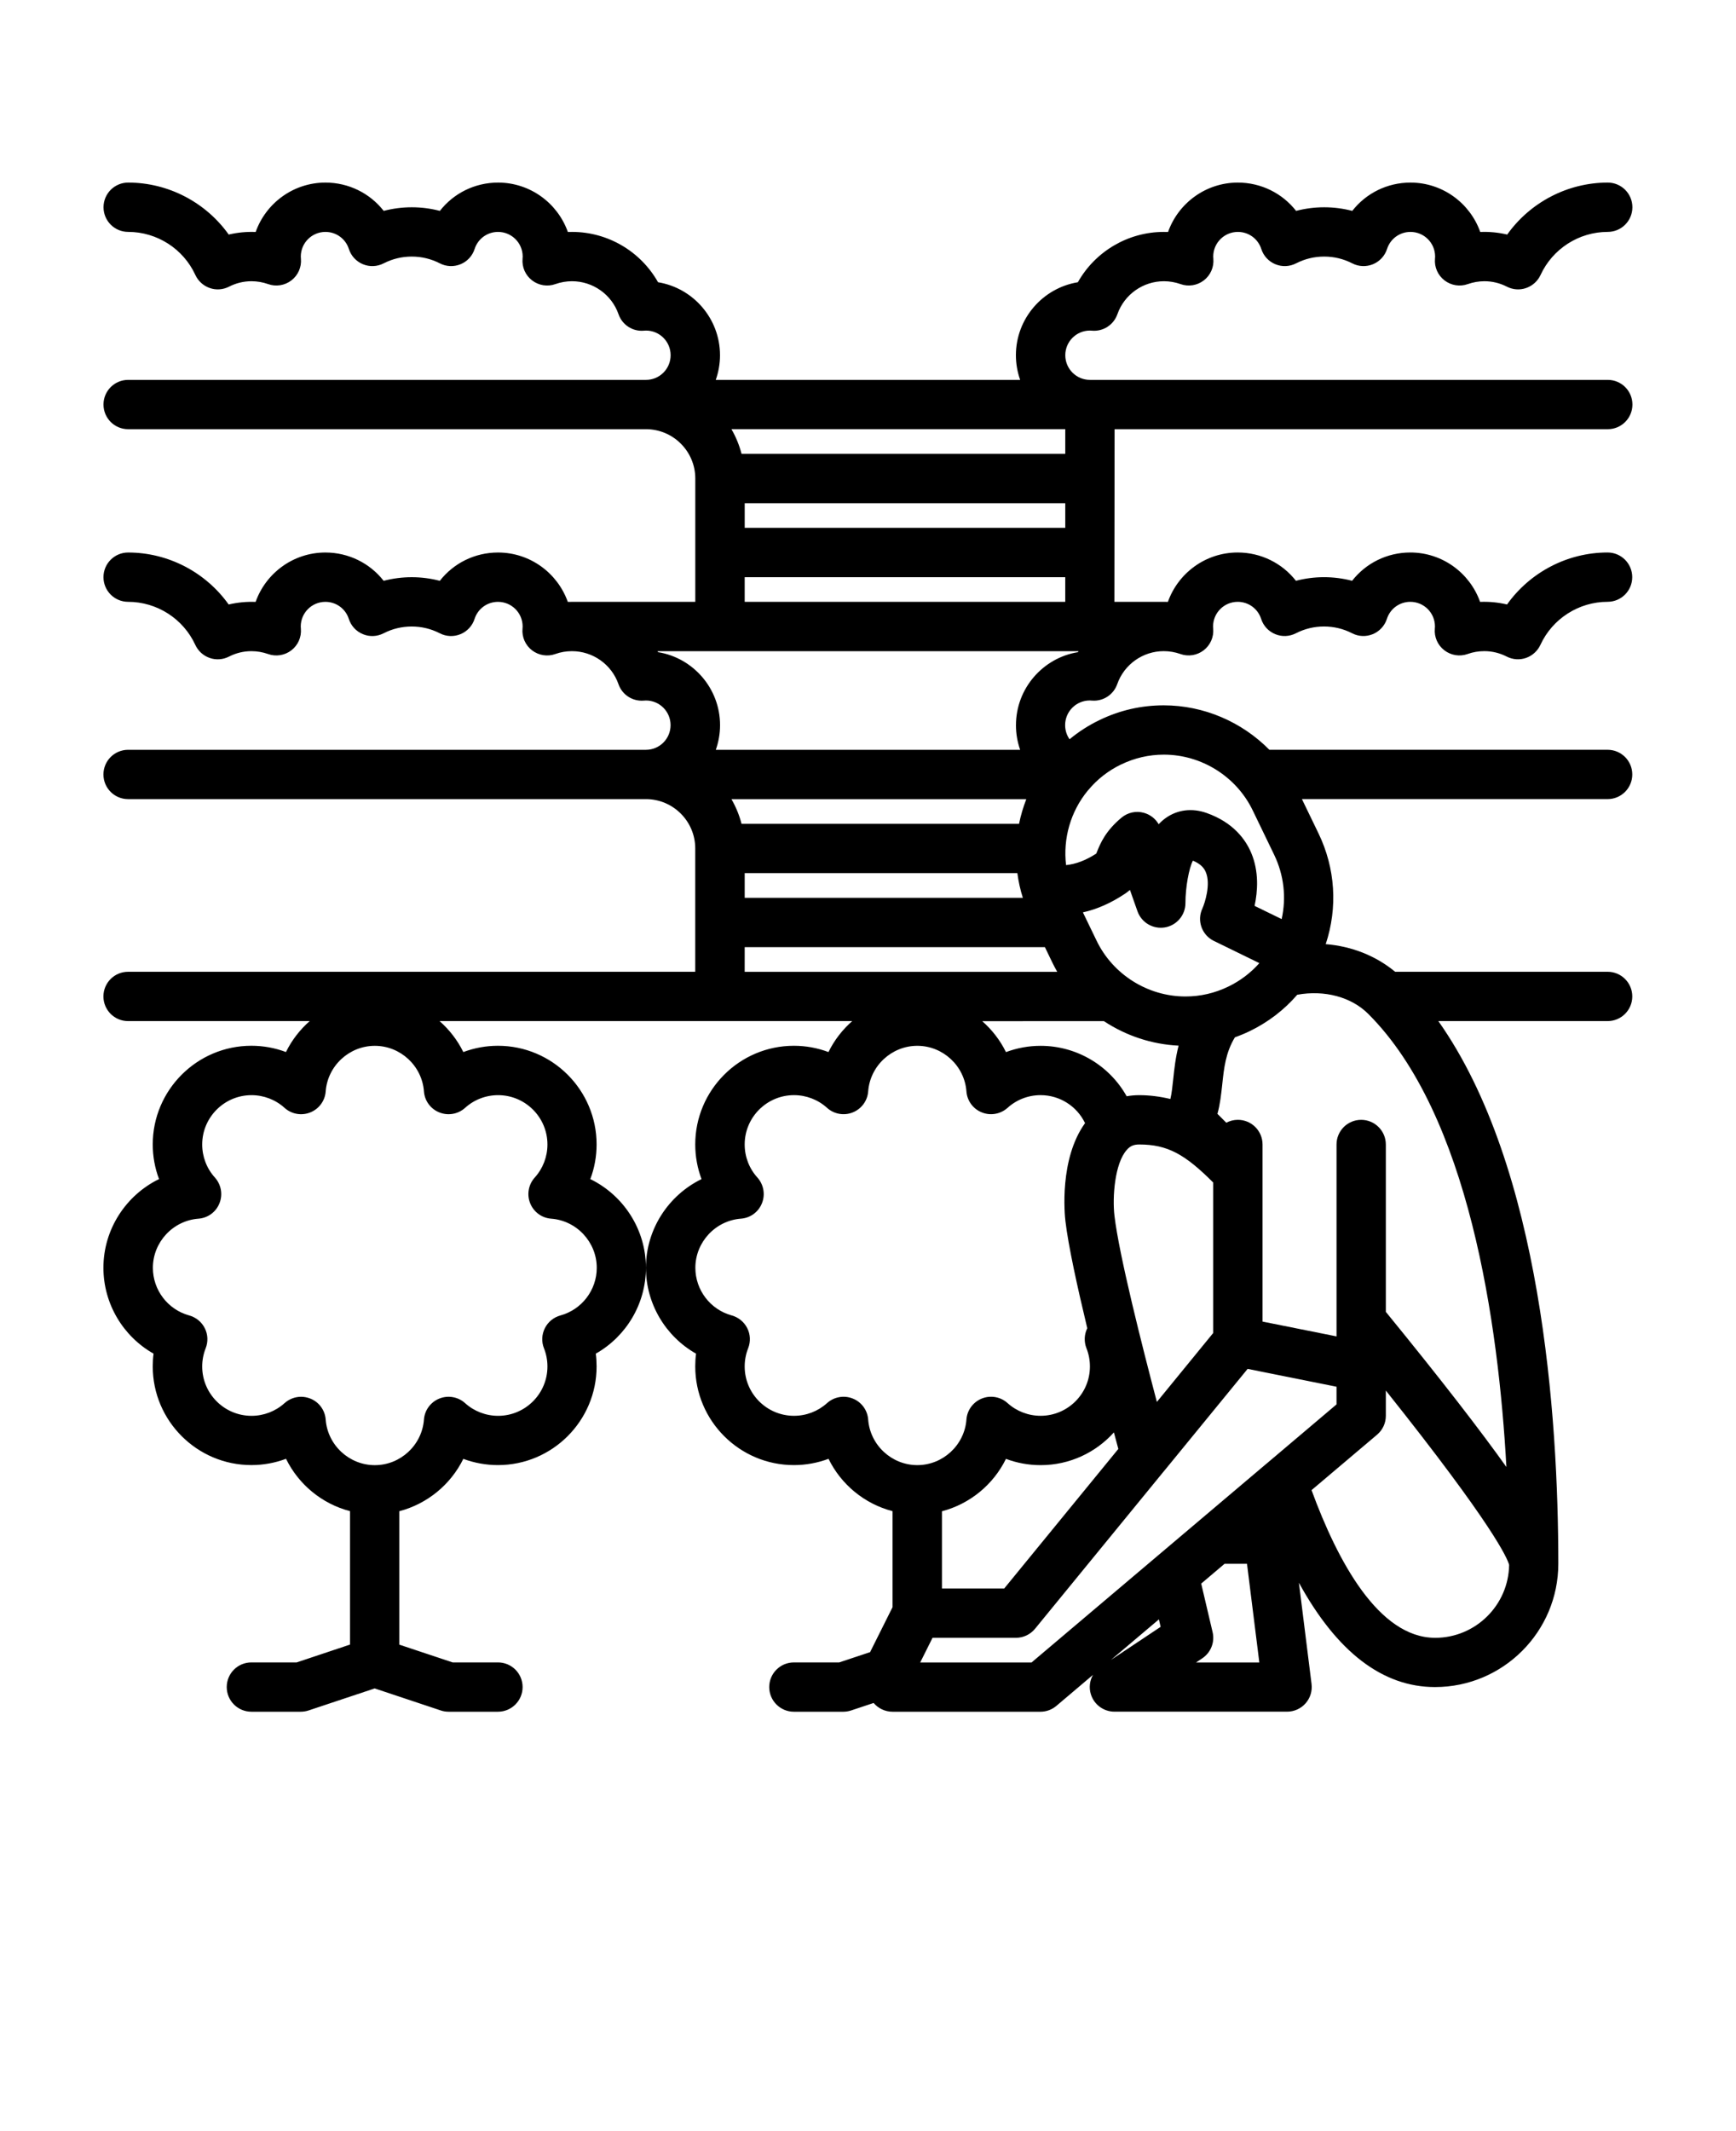 <svg xmlns="http://www.w3.org/2000/svg" version="1.1" viewBox="-5.0 -10.0 110.0 135.0" fill="currentColor">
 <path d="m65.625 17.188h31.25c0.863 0 1.562-0.699 1.562-1.562s-0.699-1.562-1.562-1.562h-32.812c-0.863 0-1.562-0.699-1.562-1.562s0.699-1.562 1.562-1.562c0.047 0 0.09 0.004 0.133 0.008 0.707 0.059 1.367-0.367 1.605-1.039 0.438-1.254 1.625-2.094 2.949-2.094 0.359 0 0.715 0.062 1.051 0.18 0.5 0.18 1.059 0.09 1.48-0.234 0.422-0.324 0.648-0.844 0.602-1.371-0.004-0.043-0.008-0.09-0.008-0.137 0-0.863 0.699-1.562 1.562-1.562 0.68 0 1.277 0.434 1.484 1.082 0.141 0.438 0.465 0.789 0.891 0.965 0.422 0.176 0.902 0.156 1.312-0.055 0.555-0.285 1.156-0.43 1.781-0.43s1.227 0.145 1.781 0.43c0.406 0.211 0.887 0.23 1.312 0.055 0.422-0.176 0.75-0.527 0.891-0.965 0.207-0.648 0.805-1.082 1.484-1.082 0.863 0 1.562 0.699 1.562 1.562 0 0.047-0.004 0.094-0.008 0.137-0.047 0.531 0.18 1.047 0.602 1.371 0.422 0.324 0.977 0.414 1.48 0.234 0.336-0.117 0.691-0.18 1.051-0.18 0.5 0 0.977 0.117 1.422 0.344 0.379 0.195 0.82 0.227 1.223 0.086 0.402-0.141 0.73-0.438 0.91-0.824 0.762-1.66 2.434-2.731 4.258-2.731 0.863 0 1.562-0.699 1.562-1.562s-0.699-1.562-1.562-1.562c-2.551 0-4.922 1.258-6.371 3.293-0.559-0.133-1.137-0.188-1.707-0.164-0.645-1.82-2.383-3.129-4.422-3.129-1.477 0-2.82 0.68-3.688 1.793-1.16-0.305-2.398-0.305-3.559 0-0.871-1.113-2.215-1.793-3.691-1.793-2.039 0-3.777 1.309-4.422 3.129-0.09-0.004-0.176-0.004-0.266-0.004-2.281 0-4.356 1.246-5.449 3.188-2.223 0.363-3.926 2.301-3.926 4.625 0 0.547 0.098 1.074 0.27 1.562h-19.289c0.172-0.488 0.27-1.016 0.27-1.562 0-2.324-1.703-4.262-3.926-4.625-1.094-1.941-3.168-3.188-5.449-3.188-0.09 0-0.176 0-0.266 0.004-0.645-1.82-2.383-3.129-4.422-3.129-1.477 0-2.82 0.68-3.688 1.793-1.16-0.305-2.398-0.305-3.559 0-0.871-1.113-2.215-1.793-3.691-1.793-2.039 0-3.777 1.309-4.422 3.129-0.57-0.023-1.148 0.031-1.707 0.164-1.449-2.035-3.82-3.293-6.371-3.293-0.863 0-1.562 0.699-1.562 1.562s0.699 1.562 1.562 1.562c1.824 0 3.496 1.07 4.258 2.731 0.18 0.387 0.508 0.684 0.91 0.824 0.402 0.141 0.844 0.109 1.223-0.086 0.445-0.227 0.922-0.344 1.422-0.344 0.359 0 0.715 0.062 1.051 0.18 0.5 0.18 1.059 0.09 1.48-0.234 0.422-0.324 0.648-0.84 0.602-1.371-0.004-0.043-0.008-0.09-0.008-0.137 0-0.863 0.699-1.562 1.562-1.562 0.68 0 1.277 0.434 1.484 1.082 0.141 0.438 0.465 0.789 0.891 0.965 0.422 0.176 0.902 0.156 1.312-0.055 0.555-0.285 1.156-0.43 1.781-0.43s1.227 0.145 1.781 0.43c0.406 0.211 0.887 0.23 1.312 0.055s0.75-0.527 0.891-0.965c0.207-0.648 0.805-1.082 1.484-1.082 0.863 0 1.562 0.699 1.562 1.562 0 0.047-0.004 0.094-0.008 0.137-0.047 0.531 0.18 1.047 0.602 1.371 0.422 0.324 0.98 0.414 1.48 0.234 0.336-0.117 0.691-0.18 1.051-0.18 1.324 0 2.512 0.84 2.949 2.094 0.234 0.672 0.895 1.102 1.605 1.039 0.043-0.004 0.086-0.008 0.133-0.008 0.863 0 1.562 0.699 1.562 1.562s-0.699 1.562-1.562 1.562h-32.812c-0.863 0-1.562 0.699-1.562 1.562s0.699 1.562 1.562 1.562h32.812c1.723 0 3.125 1.402 3.125 3.125v7.812h-7.812c-0.09 0-0.176 0-0.266 0.004-0.645-1.82-2.383-3.129-4.422-3.129-1.477 0-2.82 0.68-3.688 1.793-1.16-0.305-2.398-0.305-3.559 0-0.871-1.113-2.215-1.793-3.691-1.793-2.039 0-3.777 1.309-4.422 3.129-0.57-0.023-1.148 0.031-1.707 0.164-1.449-2.035-3.82-3.293-6.371-3.293-0.863 0-1.562 0.699-1.562 1.562s0.699 1.562 1.562 1.562c1.824 0 3.496 1.07 4.258 2.731 0.18 0.387 0.508 0.684 0.91 0.824 0.402 0.141 0.844 0.109 1.223-0.086 0.445-0.227 0.922-0.344 1.422-0.344 0.359 0 0.715 0.062 1.051 0.18 0.5 0.18 1.059 0.09 1.48-0.234 0.422-0.324 0.648-0.84 0.602-1.371-0.004-0.043-0.008-0.09-0.008-0.137 0-0.863 0.699-1.562 1.562-1.562 0.68 0 1.277 0.434 1.484 1.082 0.141 0.438 0.465 0.789 0.891 0.965 0.422 0.176 0.902 0.156 1.312-0.055 0.555-0.285 1.156-0.43 1.781-0.43s1.227 0.145 1.781 0.43c0.406 0.211 0.887 0.23 1.312 0.055s0.75-0.527 0.891-0.965c0.207-0.648 0.805-1.082 1.484-1.082 0.863 0 1.562 0.699 1.562 1.562 0 0.047-0.004 0.094-0.008 0.137-0.047 0.531 0.18 1.047 0.602 1.371 0.422 0.324 0.98 0.414 1.48 0.234 0.336-0.121 0.691-0.18 1.051-0.18 1.324 0 2.512 0.84 2.949 2.094 0.234 0.672 0.895 1.098 1.605 1.039 0.043-0.004 0.09-0.008 0.133-0.008 0.863 0 1.562 0.699 1.562 1.562s-0.699 1.562-1.562 1.562h-32.812c-0.863 0-1.562 0.699-1.562 1.562s0.699 1.562 1.562 1.562h32.812c1.723 0 3.125 1.402 3.125 3.125v7.812h-35.938c-0.863 0-1.562 0.699-1.562 1.562s0.699 1.562 1.562 1.562h11.508c-0.621 0.547-1.137 1.211-1.504 1.961-0.691-0.262-1.434-0.398-2.191-0.398-3.445 0-6.25 2.805-6.25 6.25 0 0.758 0.137 1.5 0.398 2.195-2.09 1.02-3.523 3.172-3.523 5.617 0 2.285 1.25 4.352 3.176 5.441-0.035 0.266-0.051 0.535-0.051 0.809 0 3.445 2.805 6.25 6.25 6.25 0.758 0 1.5-0.137 2.195-0.398 0.797 1.629 2.281 2.856 4.055 3.316v8.453l-3.379 1.129h-2.871c-0.863 0-1.562 0.699-1.562 1.562s0.699 1.562 1.562 1.562h3.125c0.168 0 0.336-0.027 0.492-0.078l4.195-1.398 4.195 1.398c0.16 0.055 0.328 0.078 0.492 0.078h3.125c0.863 0 1.562-0.699 1.562-1.562s-0.699-1.562-1.562-1.562h-2.871l-3.379-1.125v-8.453c1.773-0.465 3.258-1.691 4.055-3.316 0.695 0.258 1.438 0.395 2.195 0.395 3.445 0 6.25-2.805 6.25-6.25 0-0.273-0.016-0.543-0.051-0.809 1.926-1.09 3.176-3.156 3.176-5.441 0-2.445-1.434-4.598-3.523-5.617 0.262-0.695 0.398-1.438 0.398-2.195 0-3.445-2.805-6.25-6.25-6.25-0.758 0-1.5 0.137-2.195 0.398-0.367-0.75-0.883-1.414-1.504-1.961h26.145c-0.621 0.547-1.137 1.211-1.504 1.961-0.691-0.262-1.434-0.398-2.191-0.398-3.445 0-6.25 2.805-6.25 6.25 0 0.758 0.137 1.5 0.398 2.195-2.09 1.02-3.523 3.172-3.523 5.617 0 2.285 1.25 4.352 3.176 5.441-0.035 0.266-0.051 0.535-0.051 0.809 0 3.445 2.805 6.25 6.25 6.25 0.758 0 1.5-0.137 2.195-0.398 0.797 1.629 2.281 2.856 4.055 3.316v6.086l-1.398 2.797c-0.008 0.016-0.012 0.031-0.02 0.047l-1.961 0.652h-2.871c-0.863 0-1.562 0.699-1.562 1.562s0.699 1.562 1.562 1.562h3.125c0.168 0 0.336-0.027 0.492-0.078l1.434-0.477c0.289 0.336 0.719 0.555 1.199 0.555h9.375c0.371 0 0.727-0.133 1.008-0.371l2.32-1.965c-0.207 0.363-0.266 0.805-0.137 1.223 0.199 0.66 0.809 1.109 1.496 1.109h10.938c0.449 0 0.875-0.191 1.172-0.527s0.434-0.781 0.379-1.227l-0.801-6.414c2.41 4.391 5.301 6.609 8.625 6.609 4.309 0 7.812-3.504 7.812-7.812v-0.051c-0.004-9.211-1.059-25.066-7.602-34.324h10.727c0.863 0 1.562-0.699 1.562-1.562s-0.699-1.562-1.562-1.562h-13.465c-1.227-1.016-2.754-1.617-4.398-1.75 0.77-2.324 0.609-4.809-0.457-7.016l-1.051-2.172h19.371c0.863 0 1.562-0.699 1.562-1.562s-0.699-1.562-1.562-1.562h-21.434c-1.742-1.766-4.152-2.816-6.695-2.816-1.418 0-2.785 0.312-4.07 0.934-0.688 0.332-1.32 0.738-1.895 1.215-0.18-0.254-0.281-0.566-0.281-0.895 0-0.863 0.699-1.562 1.562-1.562 0.047 0 0.09 0.004 0.133 0.008 0.707 0.059 1.367-0.367 1.605-1.039 0.438-1.254 1.625-2.094 2.949-2.094 0.359 0 0.715 0.062 1.051 0.18 0.5 0.18 1.059 0.09 1.48-0.234 0.422-0.324 0.648-0.844 0.602-1.371-0.004-0.047-0.008-0.09-0.008-0.137 0-0.863 0.699-1.562 1.562-1.562 0.68 0 1.277 0.434 1.484 1.082 0.141 0.438 0.465 0.789 0.891 0.965 0.422 0.176 0.902 0.156 1.312-0.055 0.555-0.285 1.156-0.43 1.781-0.43s1.227 0.145 1.781 0.43c0.406 0.211 0.887 0.23 1.312 0.055 0.422-0.176 0.75-0.527 0.891-0.965 0.207-0.648 0.805-1.082 1.484-1.082 0.863 0 1.562 0.699 1.562 1.562 0 0.047-0.004 0.094-0.008 0.137-0.047 0.531 0.18 1.047 0.602 1.371 0.422 0.324 0.977 0.414 1.48 0.234 0.336-0.121 0.691-0.18 1.051-0.18 0.5 0 0.977 0.117 1.422 0.344 0.379 0.195 0.82 0.227 1.223 0.086 0.402-0.141 0.73-0.438 0.91-0.824 0.762-1.66 2.434-2.731 4.258-2.731 0.863 0 1.562-0.699 1.562-1.562s-0.699-1.562-1.562-1.562c-2.551 0-4.922 1.258-6.371 3.293-0.559-0.133-1.137-0.188-1.707-0.164-0.645-1.82-2.383-3.129-4.422-3.129-1.477 0-2.82 0.68-3.688 1.793-1.16-0.305-2.398-0.305-3.559 0-0.871-1.113-2.215-1.793-3.691-1.793-2.039 0-3.777 1.309-4.422 3.129-0.09-0.004-0.176-0.004-0.266-0.004h-3.125zm-41.156 42.992c0.574-0.52 1.316-0.805 2.094-0.805 1.723 0 3.125 1.402 3.125 3.125 0 0.773-0.285 1.52-0.805 2.094-0.398 0.441-0.512 1.074-0.289 1.629 0.223 0.555 0.738 0.934 1.332 0.977 1.617 0.121 2.887 1.488 2.887 3.113 0 1.406-0.945 2.644-2.301 3.016-0.43 0.117-0.789 0.41-0.988 0.809-0.199 0.398-0.219 0.863-0.055 1.273 0.145 0.367 0.219 0.754 0.219 1.152 0 1.723-1.402 3.125-3.125 3.125-0.773 0-1.52-0.285-2.094-0.805-0.441-0.398-1.074-0.512-1.629-0.289-0.555 0.223-0.934 0.738-0.977 1.332-0.121 1.617-1.488 2.887-3.113 2.887s-2.992-1.27-3.113-2.887c-0.043-0.594-0.422-1.113-0.977-1.332-0.188-0.074-0.387-0.113-0.582-0.113-0.379 0-0.754 0.141-1.047 0.402-0.574 0.52-1.32 0.805-2.094 0.805-1.723 0-3.125-1.402-3.125-3.125 0-0.395 0.074-0.785 0.219-1.152 0.164-0.414 0.145-0.879-0.055-1.273-0.199-0.398-0.559-0.691-0.988-0.809-1.355-0.371-2.301-1.609-2.301-3.016 0-1.625 1.27-2.992 2.887-3.113 0.594-0.043 1.113-0.422 1.332-0.977 0.223-0.555 0.109-1.184-0.289-1.629-0.52-0.574-0.805-1.32-0.805-2.094 0-1.723 1.402-3.125 3.125-3.125 0.773 0 1.52 0.285 2.094 0.805 0.441 0.398 1.074 0.512 1.629 0.289 0.555-0.223 0.934-0.738 0.977-1.332 0.121-1.617 1.488-2.887 3.113-2.887s2.992 1.27 3.113 2.887c0.043 0.594 0.422 1.113 0.977 1.332 0.555 0.223 1.188 0.109 1.629-0.289zm17.719-38.305h20.312v1.562h-20.312zm20.312-4.688v1.562h-20.512c-0.145-0.555-0.359-1.078-0.641-1.562zm9.418 32.418 2.879 1.406c-0.543 0.613-1.207 1.121-1.969 1.488-0.855 0.414-1.77 0.625-2.711 0.625-2.387 0-4.598-1.387-5.633-3.535l-0.867-1.793c0.898-0.199 1.789-0.594 2.672-1.184 0.113-0.078 0.219-0.156 0.309-0.238l0.477 1.352c0.254 0.719 0.988 1.148 1.738 1.023 0.75-0.129 1.301-0.777 1.301-1.539 0-1.004 0.223-2.211 0.473-2.691 0.551 0.23 0.73 0.52 0.816 0.727 0.328 0.766-0.059 1.953-0.215 2.305-0.363 0.766-0.035 1.684 0.73 2.055zm-13.176 32.809c0.695 0.262 1.438 0.398 2.195 0.398 1.844 0 3.5-0.801 4.644-2.074 0.109 0.41 0.203 0.762 0.281 1.047l-7.231 8.84h-3.945v-4.891c1.773-0.465 3.258-1.691 4.055-3.32zm9.562-3.606c-0.934-3.543-2.402-9.336-2.688-11.801-0.137-1.176 0.016-3.309 0.781-4.164 0.211-0.246 0.441-0.344 0.789-0.344 1.805 0 2.906 0.629 4.688 2.41v9.531zm-26.117-33.496h17.277c0.07 0.527 0.184 1.051 0.348 1.562h-17.625zm17.383-3.125h-17.582c-0.145-0.555-0.359-1.078-0.641-1.562h18.684c-0.199 0.508-0.352 1.031-0.461 1.562zm-17.383 7.812h19.023l0.457 0.949c0.102 0.211 0.211 0.414 0.324 0.613h-19.805zm22.762 4.688c1.391 0.918 3.023 1.469 4.731 1.551-0.195 0.766-0.273 1.484-0.34 2.125-0.051 0.469-0.094 0.895-0.18 1.254-0.672-0.16-1.328-0.242-1.973-0.242-0.273 0-0.539 0.023-0.797 0.07-1.086-1.938-3.152-3.195-5.453-3.195-0.758 0-1.5 0.137-2.195 0.398-0.367-0.75-0.883-1.414-1.504-1.961zm-14.938 25.238c-0.043-0.594-0.422-1.113-0.977-1.332-0.555-0.223-1.184-0.109-1.629 0.289-0.574 0.52-1.316 0.805-2.094 0.805-1.723 0-3.125-1.402-3.125-3.125 0-0.395 0.074-0.785 0.219-1.152 0.164-0.414 0.145-0.879-0.055-1.273-0.199-0.398-0.559-0.691-0.988-0.809-1.355-0.371-2.301-1.609-2.301-3.016 0-1.625 1.27-2.992 2.887-3.113 0.594-0.043 1.113-0.422 1.332-0.977 0.223-0.555 0.109-1.184-0.289-1.629-0.52-0.574-0.805-1.316-0.805-2.094 0-1.723 1.402-3.125 3.125-3.125 0.773 0 1.52 0.285 2.094 0.805 0.441 0.398 1.074 0.512 1.629 0.289 0.555-0.223 0.934-0.738 0.977-1.332 0.121-1.617 1.488-2.887 3.113-2.887s2.992 1.27 3.113 2.887c0.043 0.594 0.422 1.113 0.977 1.332 0.555 0.223 1.184 0.109 1.629-0.289 0.574-0.52 1.316-0.805 2.094-0.805 1.219 0 2.305 0.707 2.816 1.773-1.641 2.273-1.293 5.805-1.242 6.219 0.18 1.531 0.75 4.144 1.383 6.773-0.195 0.395-0.215 0.855-0.051 1.27 0.145 0.367 0.219 0.754 0.219 1.152 0 1.723-1.402 3.125-3.125 3.125-0.773 0-1.52-0.285-2.094-0.805-0.441-0.398-1.074-0.512-1.629-0.289-0.555 0.223-0.934 0.738-0.977 1.332-0.121 1.617-1.488 2.887-3.113 2.887s-2.992-1.27-3.113-2.887zm10.352 15.387h-7.055l0.781-1.562h5.285c0.469 0 0.914-0.211 1.211-0.574l8.184-10.004c0.004-0.004 0.008-0.008 0.012-0.012l5.273-6.445 5.633 1.129v1.121l-4.445 3.762c-0.004 0.004-0.008 0.008-0.012 0.008zm5.031-0.16 3.039-2.57 0.109 0.473zm5.391 0.16 0.395-0.262c0.543-0.363 0.805-1.023 0.656-1.656l-0.723-3.078 1.48-1.254h1.422l0.781 6.25zm15.152-1.562c-3.582 0-6.191-4.871-7.832-9.355l4.152-3.512c0.352-0.297 0.555-0.734 0.555-1.191v-1.605c6.836 8.574 7.703 10.633 7.812 11.043-0.035 2.551-2.125 4.621-4.688 4.621zm-3.125-20.645v-10.605c0-0.863-0.699-1.562-1.562-1.562s-1.562 0.699-1.562 1.562v12.156l-4.688-0.938v-9.41-0.004-1.805c0-0.863-0.699-1.562-1.562-1.562-0.266 0-0.516 0.066-0.734 0.184l-0.562-0.562c0.172-0.621 0.238-1.254 0.305-1.867 0.109-1.027 0.211-2.004 0.801-2.981 0.316-0.113 0.629-0.242 0.938-0.391 1.168-0.566 2.188-1.348 3.012-2.305 1.723-0.316 3.43 0.137 4.508 1.219 6.371 6.371 8.242 19.594 8.746 28.695-1.613-2.262-4.031-5.406-7.637-9.824zm-16.777-34.676c0.855-0.414 1.77-0.625 2.711-0.625 2.387 0 4.598 1.387 5.633 3.535l1.359 2.812c0.617 1.281 0.777 2.703 0.473 4.07l-1.715-0.836c0.199-0.93 0.285-2.172-0.211-3.352-0.344-0.82-1.113-1.926-2.824-2.531-0.922-0.328-1.844-0.215-2.59 0.312-0.164 0.117-0.316 0.25-0.453 0.398-0.203-0.352-0.539-0.613-0.938-0.723-0.492-0.137-1.02-0.023-1.414 0.305-1.031 0.855-1.352 1.66-1.547 2.141-0.016 0.043-0.039 0.094-0.055 0.137-0.664 0.43-1.297 0.668-1.914 0.73-0.199-1.668 0.277-3.387 1.379-4.723 0.012-0.016 0.023-0.031 0.039-0.043 0.566-0.68 1.262-1.219 2.066-1.609zm-6.66-2.492c0 0.547 0.094 1.07 0.266 1.562h-19.285c0.172-0.488 0.27-1.016 0.27-1.562 0-2.324-1.703-4.262-3.926-4.625-0.012-0.02-0.023-0.039-0.039-0.062h26.68c-0.012 0.02-0.027 0.039-0.039 0.062-2.223 0.363-3.926 2.301-3.926 4.625zm-17.188-7.812v-1.562h20.312v1.562z"/>
</svg>